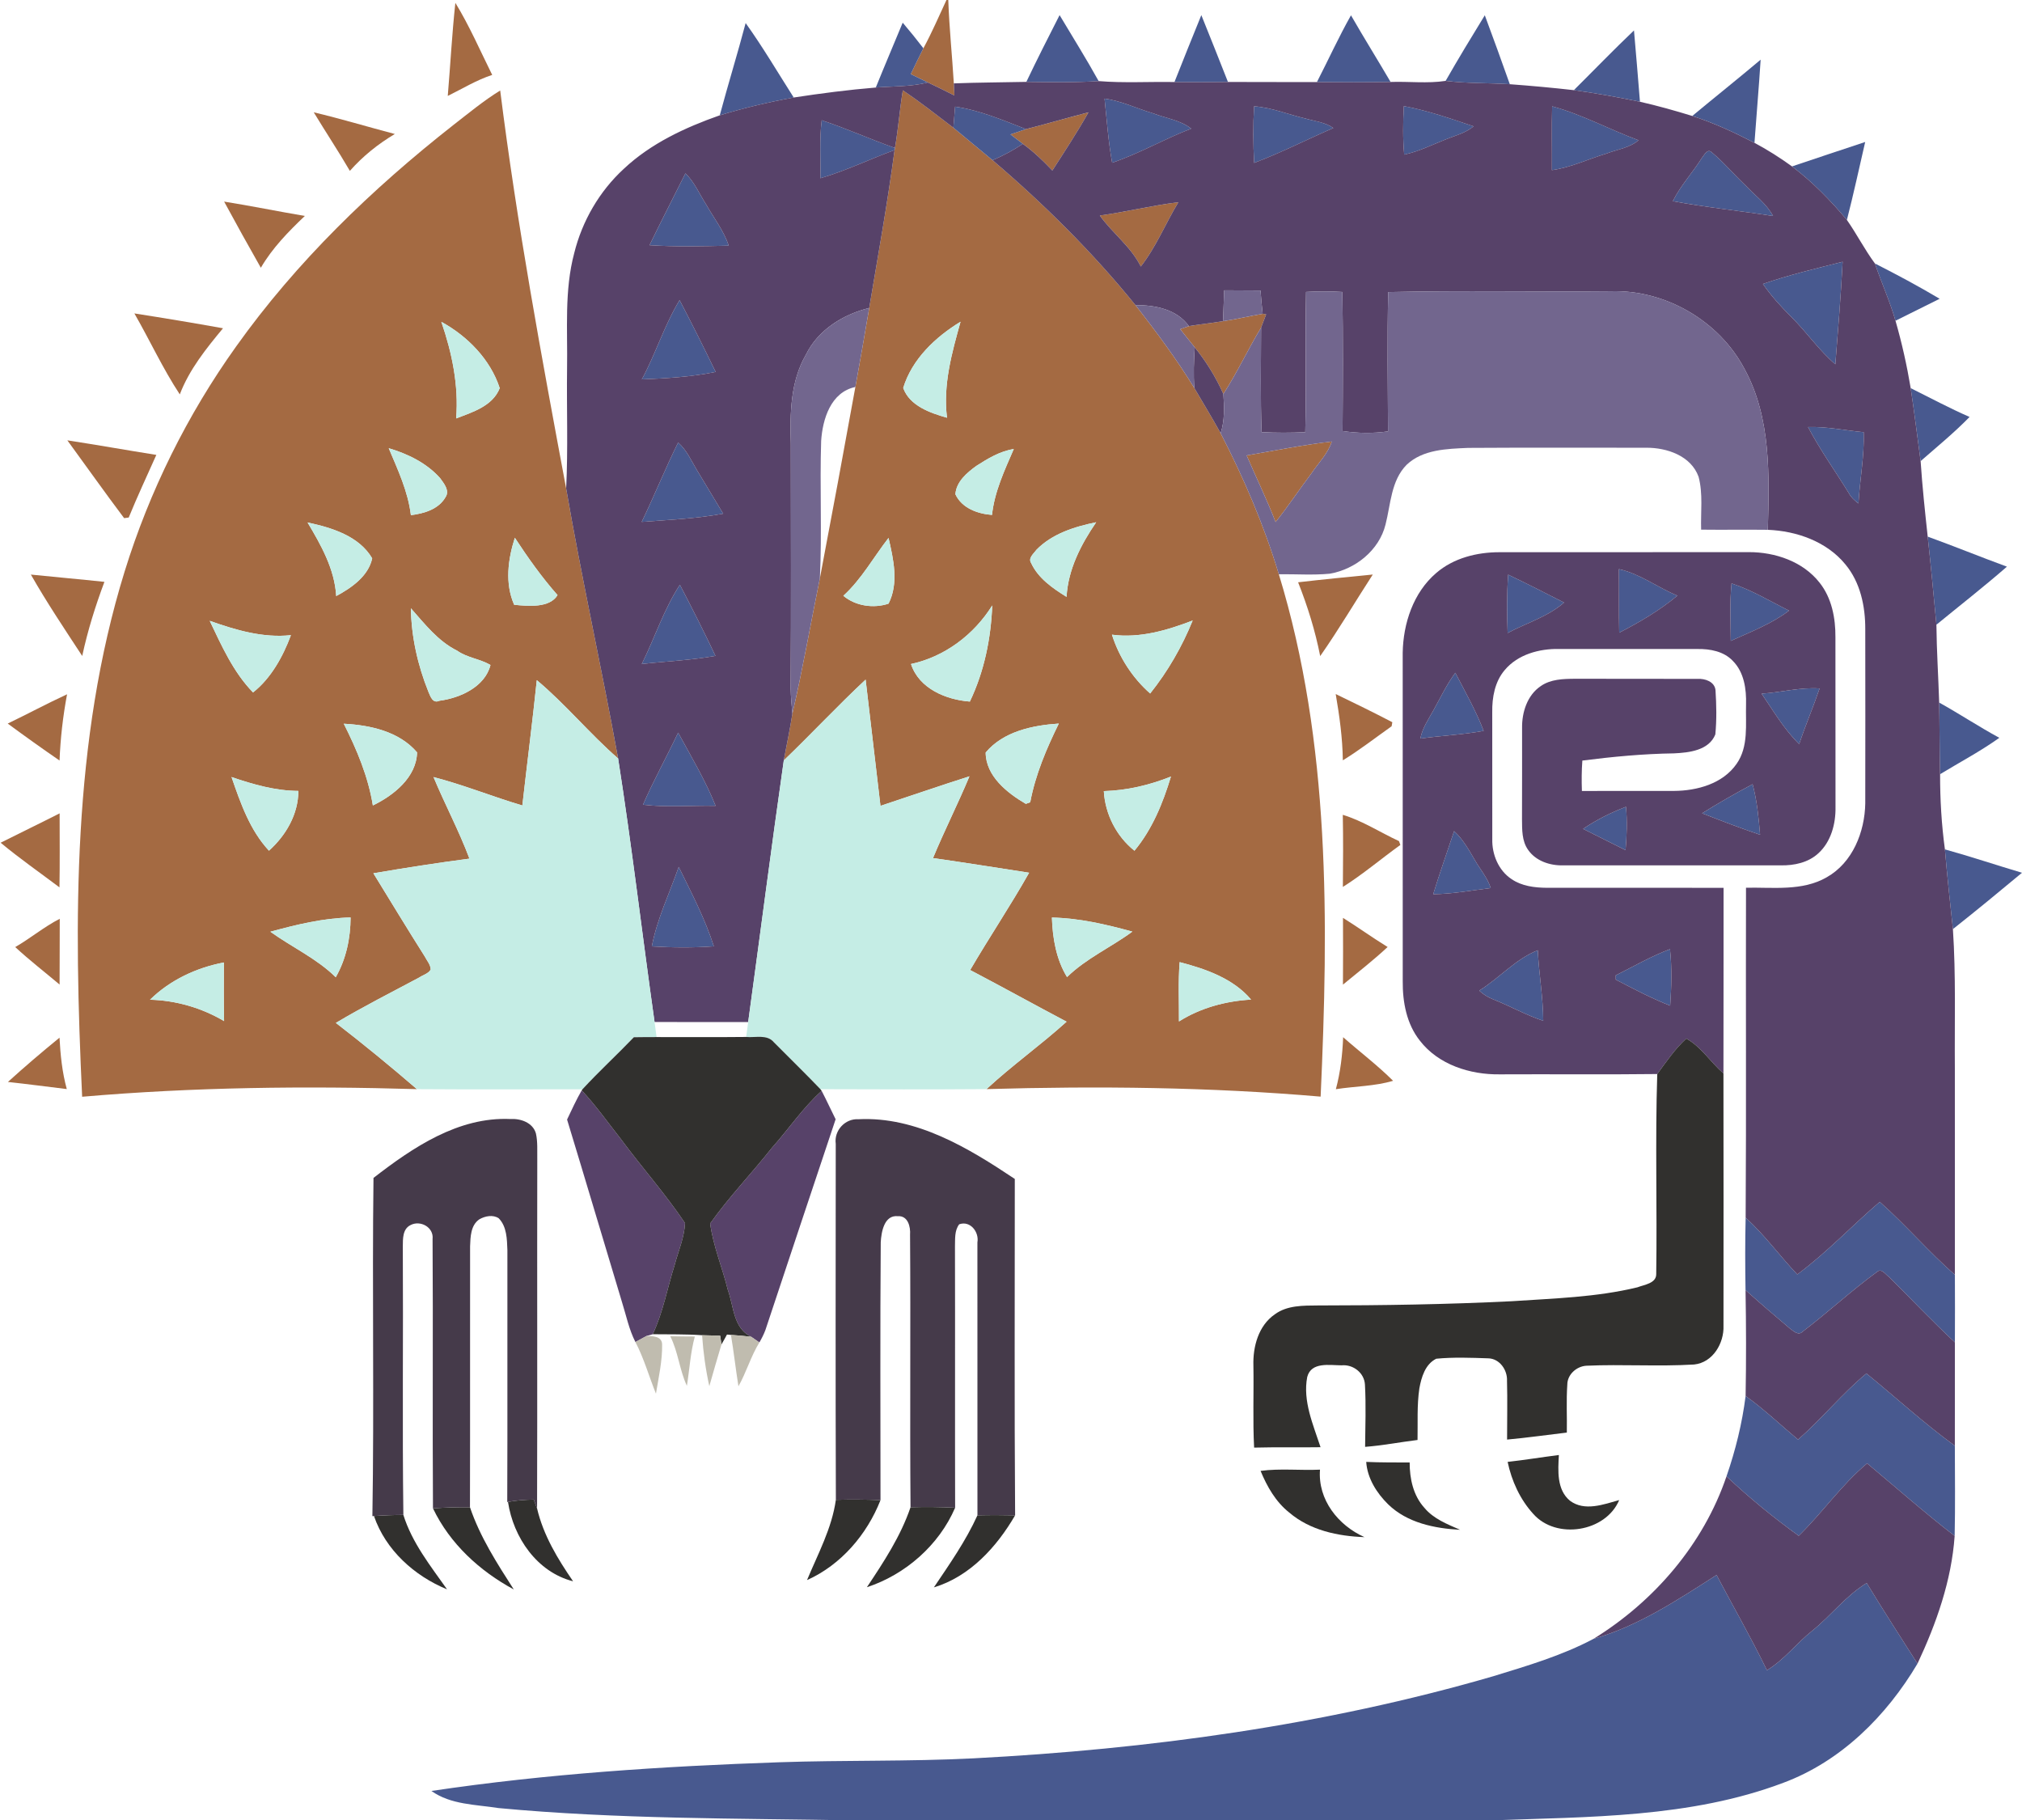 <?xml version="1.0" encoding="UTF-8" ?>
<!DOCTYPE svg PUBLIC "-//W3C//DTD SVG 1.1//EN" "http://www.w3.org/Graphics/SVG/1.1/DTD/svg11.dtd">
<svg width="511pt" height="460pt" viewBox="0 0 511 460" version="1.1" xmlns="http://www.w3.org/2000/svg">
<g id="#a46a42ff">
<path fill="#a46a42" opacity="1.00" d=" M 239.19 0.00 L 239.65 0.00 C 239.89 7.04 240.63 14.04 241.05 21.07 C 241.09 21.83 241.16 23.36 241.20 24.13 C 238.97 23.00 236.75 21.90 234.50 20.84 C 233.05 20.14 231.61 19.44 230.16 18.74 C 231.22 16.55 232.26 14.37 233.36 12.20 C 235.51 8.23 237.29 4.09 239.19 0.00 Z" />
<path fill="#a46a42" opacity="1.00" d=" M 115.08 0.72 C 118.63 6.52 121.36 12.83 124.39 18.93 C 120.43 20.22 116.88 22.41 113.16 24.24 C 113.82 16.40 114.23 8.54 115.08 0.72 Z" />
<path fill="#a46a42" opacity="1.00" d=" M 114.52 31.63 C 118.41 28.62 122.21 25.45 126.41 22.87 C 130.64 56.60 136.84 90.05 143.08 123.45 C 147.02 146.26 152.08 168.88 156.21 191.66 C 149.02 185.42 142.96 177.97 135.66 171.87 C 134.56 182.44 133.20 192.98 132.01 203.54 C 124.48 201.31 117.17 198.33 109.56 196.36 C 112.45 203.29 116.00 209.94 118.64 216.97 C 110.52 218.04 102.43 219.29 94.36 220.67 C 98.66 227.67 102.92 234.70 107.32 241.65 C 107.86 242.72 108.81 243.73 108.85 245.00 C 108.26 246.04 106.91 246.35 105.96 247.00 C 98.90 250.77 91.75 254.38 84.88 258.48 C 91.86 263.86 98.69 269.47 105.37 275.22 C 77.16 274.38 48.89 274.71 20.76 277.14 C 18.69 232.78 18.23 187.27 31.50 144.40 C 37.78 124.11 47.32 104.84 59.67 87.56 C 74.89 66.19 93.94 47.80 114.52 31.63 M 111.54 81.33 C 114.24 89.17 115.95 97.40 115.28 105.73 C 119.42 104.15 124.52 102.61 126.29 98.08 C 123.92 90.82 118.16 84.95 111.54 81.33 M 98.24 113.26 C 100.55 118.74 103.13 124.21 103.84 130.18 C 107.16 129.76 110.84 128.71 112.61 125.60 C 113.70 123.96 112.17 122.13 111.22 120.82 C 107.84 117.01 103.06 114.69 98.24 113.26 M 77.73 132.03 C 81.15 137.77 84.56 143.78 84.97 150.62 C 88.80 148.57 93.11 145.58 94.06 141.09 C 90.72 135.41 83.80 133.33 77.73 132.03 M 130.11 135.89 C 128.37 141.33 127.56 147.44 129.94 152.82 C 133.45 153.18 138.94 153.68 140.90 150.38 C 136.90 145.86 133.42 140.93 130.11 135.89 M 103.84 153.71 C 103.96 160.93 105.57 168.12 108.27 174.81 C 108.76 175.94 109.35 177.86 111.03 177.08 C 116.29 176.39 122.57 173.55 123.95 168.05 C 121.41 166.51 118.09 166.23 115.56 164.44 C 110.68 162.02 107.36 157.68 103.84 153.71 M 53.00 156.88 C 56.03 163.22 58.98 169.88 63.95 174.97 C 68.46 171.43 71.53 165.90 73.52 160.50 C 66.44 161.26 59.59 159.21 53.00 156.88 M 86.88 182.88 C 90.18 189.42 93.05 196.25 94.23 203.53 C 99.49 201.00 105.26 196.39 105.40 190.12 C 100.88 184.82 93.54 183.23 86.88 182.88 M 58.51 196.35 C 60.78 202.93 63.15 209.77 67.97 214.96 C 72.25 211.12 75.40 205.74 75.40 199.86 C 69.58 199.83 63.97 198.22 58.51 196.35 M 68.33 235.44 C 73.77 239.36 80.02 242.18 84.85 246.94 C 87.47 242.36 88.58 237.08 88.60 231.84 C 81.69 231.99 74.96 233.63 68.33 235.44 M 37.92 252.62 C 44.51 252.80 50.95 254.67 56.63 258.02 C 56.52 253.08 56.56 248.14 56.58 243.21 C 49.67 244.52 42.96 247.65 37.92 252.62 Z" />
<path fill="#a46a42" opacity="1.00" d=" M 228.16 22.83 C 232.56 25.77 236.72 29.06 240.94 32.27 C 244.25 34.99 247.53 37.75 250.84 40.48 C 263.89 51.62 276.14 63.76 286.95 77.10 C 292.24 83.85 297.34 90.76 301.84 98.07 C 304.06 101.87 306.36 105.62 308.48 109.48 C 314.39 120.91 319.47 132.79 323.19 145.11 C 336.25 187.77 335.75 232.99 333.75 277.11 C 305.68 274.69 277.46 274.40 249.31 275.21 C 255.78 269.21 263.01 264.09 269.55 258.17 C 261.40 253.87 253.34 249.40 245.18 245.12 C 250.01 236.84 255.37 228.88 260.08 220.53 C 251.99 219.29 243.90 217.98 235.79 216.83 C 238.68 209.86 242.09 203.13 245.00 196.17 C 237.47 198.57 230.01 201.15 222.51 203.63 C 221.25 192.99 219.99 182.36 218.76 171.73 C 211.68 178.34 205.07 185.44 198.08 192.15 C 198.79 188.22 199.65 184.31 200.25 180.36 C 202.88 169.01 204.87 157.54 207.20 146.13 C 210.26 130.03 213.25 113.92 216.17 97.79 C 217.38 91.14 218.54 84.49 219.67 77.82 C 221.90 64.54 224.30 51.27 226.08 37.91 L 226.17 37.39 C 227.01 32.56 227.37 27.66 228.16 22.83 M 228.26 98.04 C 229.89 102.56 235.08 104.35 239.33 105.56 C 238.28 97.27 240.55 89.18 242.75 81.30 C 236.40 85.17 230.47 90.76 228.26 98.04 M 246.73 117.74 C 244.34 119.47 241.66 121.74 241.45 124.90 C 243.10 128.43 247.06 129.83 250.70 130.12 C 251.33 124.23 253.87 118.84 256.20 113.47 C 252.72 114.00 249.65 115.87 246.73 117.74 M 261.91 138.95 C 261.24 139.91 259.75 141.01 260.60 142.29 C 262.39 146.16 266.03 148.64 269.54 150.83 C 269.93 143.89 273.17 137.59 277.03 131.97 C 271.58 133.08 265.88 134.86 261.91 138.95 M 213.13 150.55 C 216.22 153.15 220.76 153.80 224.55 152.54 C 227.18 147.36 225.79 141.31 224.55 135.93 C 220.75 140.81 217.74 146.35 213.13 150.55 M 230.23 167.79 C 232.23 173.99 239.08 176.82 245.10 177.28 C 248.73 169.71 250.43 161.35 250.76 152.99 C 246.16 160.36 238.78 165.95 230.23 167.79 M 281.01 160.38 C 282.81 166.07 286.20 171.30 290.67 175.24 C 295.12 169.66 298.73 163.42 301.41 156.80 C 294.92 159.29 288.04 161.32 281.01 160.38 M 249.10 190.16 C 249.13 196.09 254.52 200.38 259.25 203.13 C 259.53 203.03 260.08 202.82 260.36 202.72 C 261.67 195.73 264.47 189.19 267.58 182.84 C 260.95 183.28 253.57 184.82 249.10 190.16 M 278.96 199.91 C 279.30 205.75 282.13 211.32 286.70 214.97 C 291.20 209.55 293.90 202.92 295.92 196.23 C 290.51 198.40 284.79 199.74 278.96 199.91 M 265.84 231.86 C 266.01 237.06 266.91 242.40 269.66 246.90 C 274.51 242.16 280.78 239.38 286.17 235.41 C 279.53 233.59 272.76 232.00 265.84 231.86 M 298.12 243.12 C 297.73 248.10 297.98 253.11 297.95 258.11 C 303.41 254.67 309.76 252.96 316.17 252.59 C 311.69 247.26 304.68 244.83 298.12 243.12 Z" />
<path fill="#a46a42" opacity="1.00" d=" M 259.30 32.63 C 264.57 31.29 269.80 29.75 275.07 28.39 C 272.25 33.42 269.07 38.24 265.95 43.09 C 263.65 40.65 261.22 38.32 258.50 36.35 C 257.45 35.55 256.40 34.76 255.36 33.96 C 256.66 33.50 257.97 33.06 259.30 32.63 Z" />
<path fill="#a46a42" opacity="1.00" d=" M 79.29 28.38 C 86.17 30.01 92.94 32.06 99.78 33.86 C 95.54 36.39 91.69 39.47 88.42 43.18 C 85.50 38.17 82.29 33.34 79.29 28.38 Z" />
<path fill="#a46a42" opacity="1.00" d=" M 56.64 50.94 C 63.46 52.03 70.23 53.42 77.04 54.57 C 72.88 58.53 68.84 62.66 65.92 67.66 C 62.77 62.13 59.68 56.54 56.64 50.94 Z" />
<path fill="#a46a42" opacity="1.00" d=" M 277.95 54.46 C 284.60 53.56 291.12 51.91 297.79 51.11 C 294.55 56.47 292.18 62.40 288.30 67.35 C 285.80 62.29 281.13 58.94 277.95 54.46 Z" />
<path fill="#a46a42" opacity="1.00" d=" M 319.10 79.30 L 319.98 79.43 C 319.56 80.55 319.13 81.67 318.70 82.79 C 315.37 88.29 312.67 94.15 309.17 99.55 C 307.28 95.33 304.84 91.36 301.93 87.77 C 300.71 86.23 299.48 84.71 298.26 83.18 C 298.81 82.99 299.91 82.60 300.46 82.41 C 303.33 81.94 306.22 81.64 309.09 81.16 C 312.45 80.67 315.76 79.87 319.10 79.30 Z" />
<path fill="#a46a42" opacity="1.00" d=" M 33.96 79.20 C 41.44 80.37 48.91 81.61 56.36 82.95 C 52.11 88.08 47.84 93.36 45.44 99.66 C 41.14 93.14 37.86 85.98 33.96 79.20 Z" />
<path fill="#a46a42" opacity="1.00" d=" M 17.02 111.27 C 24.53 112.42 32.01 113.76 39.51 114.95 C 37.16 120.22 34.71 125.44 32.53 130.78 C 32.24 130.82 31.66 130.89 31.37 130.93 C 26.49 124.45 21.81 117.82 17.02 111.27 Z" />
<path fill="#a46a42" opacity="1.00" d=" M 315.05 115.08 C 322.21 113.85 329.35 112.41 336.57 111.57 C 335.60 114.64 333.23 116.92 331.48 119.54 C 328.40 123.63 325.57 127.91 322.37 131.92 C 320.16 126.20 317.47 120.70 315.05 115.08 Z" />
<path fill="#a46a42" opacity="1.00" d=" M 7.80 145.19 C 14.00 145.83 20.20 146.37 26.39 147.03 C 24.10 153.14 22.15 159.38 20.78 165.76 C 16.34 158.98 11.81 152.23 7.80 145.19 Z" />
<path fill="#a46a42" opacity="1.00" d=" M 328.06 147.14 C 334.34 146.41 340.64 145.80 346.93 145.18 C 342.48 152.04 338.33 159.09 333.64 165.79 C 332.39 159.41 330.45 153.18 328.06 147.14 Z" />
<path fill="#a46a42" opacity="1.00" d=" M 1.95 182.84 C 6.98 180.42 11.89 177.78 16.95 175.44 C 15.91 180.97 15.27 186.56 15.05 192.18 C 10.63 189.14 6.27 186.02 1.95 182.84 Z" />
<path fill="#a46a42" opacity="1.00" d=" M 337.56 175.38 C 342.36 177.69 347.15 180.04 351.87 182.50 C 351.83 182.76 351.73 183.26 351.69 183.52 C 347.60 186.41 343.64 189.51 339.36 192.13 C 339.29 186.50 338.51 180.92 337.56 175.38 Z" />
<path fill="#a46a42" opacity="1.00" d=" M 0.16 212.95 C 5.12 210.45 10.12 208.05 15.07 205.53 C 15.07 211.76 15.14 218.00 15.03 224.23 C 10.06 220.49 4.95 216.93 0.16 212.95 Z" />
<path fill="#a46a42" opacity="1.00" d=" M 339.35 205.90 C 344.36 207.42 348.81 210.35 353.55 212.54 C 353.64 212.78 353.81 213.27 353.90 213.51 C 349.03 217.01 344.45 220.92 339.37 224.12 C 339.43 218.04 339.47 211.97 339.35 205.90 Z" />
<path fill="#a46a42" opacity="1.00" d=" M 339.40 231.94 C 343.21 234.31 346.85 236.95 350.68 239.30 C 347.08 242.66 343.18 245.68 339.39 248.81 C 339.44 243.19 339.42 237.57 339.40 231.94 Z" />
<path fill="#a46a42" opacity="1.00" d=" M 3.85 239.32 C 7.70 237.09 11.14 234.20 15.10 232.17 C 15.06 237.71 15.11 243.25 15.06 248.79 C 11.32 245.64 7.44 242.64 3.85 239.32 Z" />
<path fill="#a46a42" opacity="1.00" d=" M 339.44 262.09 C 343.62 265.79 348.11 269.16 352.06 273.11 C 347.46 274.49 342.39 274.48 337.60 275.23 C 338.75 270.94 339.27 266.52 339.44 262.09 Z" />
<path fill="#a46a42" opacity="1.00" d=" M 2.00 273.40 C 6.24 269.55 10.61 265.83 15.04 262.21 C 15.27 266.58 15.71 270.96 16.88 275.20 C 11.92 274.60 6.97 273.94 2.00 273.40 Z" />
</g>
<g id="#48598fff">
<path fill="#48598f" opacity="1.00" d=" M 259.38 20.69 C 262.08 15.02 264.92 9.42 267.78 3.82 C 271.09 9.37 274.52 14.84 277.65 20.49 C 271.56 20.89 265.47 20.76 259.38 20.69 Z" />
<path fill="#48598f" opacity="1.00" d=" M 296.81 20.73 C 299.06 15.09 301.29 9.44 303.60 3.82 C 305.85 9.45 308.13 15.06 310.33 20.71 C 305.82 20.77 301.32 20.79 296.81 20.73 Z" />
<path fill="#48598f" opacity="1.00" d=" M 332.81 20.74 C 335.70 15.13 338.31 9.37 341.42 3.87 C 344.67 9.53 348.13 15.07 351.43 20.71 C 345.22 20.81 339.01 20.81 332.81 20.74 Z" />
<path fill="#48598f" opacity="1.00" d=" M 365.34 20.44 C 368.53 14.85 371.87 9.35 375.24 3.86 C 377.38 9.65 379.51 15.45 381.56 21.28 C 376.16 20.94 370.72 21.10 365.34 20.44 Z" />
<path fill="#48598f" opacity="1.00" d=" M 188.44 5.83 C 192.79 11.90 196.58 18.35 200.59 24.64 C 194.29 25.79 188.03 27.27 181.90 29.14 C 183.99 21.34 186.38 13.63 188.44 5.83 Z" />
<path fill="#48598f" opacity="1.00" d=" M 228.13 5.73 C 229.93 7.84 231.67 10.00 233.36 12.20 C 232.26 14.37 231.22 16.55 230.16 18.74 C 231.61 19.44 233.05 20.14 234.50 20.84 C 230.19 21.92 225.73 21.78 221.33 22.12 C 223.55 16.63 225.87 11.19 228.13 5.73 Z" />
<path fill="#48598f" opacity="1.00" d=" M 397.74 22.78 C 402.81 17.76 407.76 12.61 412.94 7.69 C 413.48 13.70 413.96 19.70 414.45 25.71 C 408.91 24.57 403.34 23.55 397.74 22.78 Z" />
<path fill="#48598f" opacity="1.00" d=" M 427.67 29.30 C 433.41 24.54 439.24 19.89 444.95 15.08 C 444.51 22.09 443.89 29.09 443.39 36.09 C 438.31 33.47 433.11 31.05 427.67 29.30 Z" />
<path fill="#48598f" opacity="1.00" d=" M 279.14 24.92 C 283.40 25.49 287.30 27.43 291.39 28.63 C 294.61 29.88 298.25 30.33 301.05 32.50 C 294.27 35.09 287.95 38.81 281.06 41.12 C 280.09 35.76 279.71 30.33 279.14 24.92 Z" />
<path fill="#48598f" opacity="1.00" d=" M 241.37 26.95 C 247.60 27.85 253.46 30.37 259.30 32.63 C 257.97 33.06 256.66 33.50 255.36 33.96 C 256.40 34.76 257.45 35.55 258.50 36.35 C 256.08 37.97 253.51 39.35 250.84 40.48 C 247.53 37.75 244.25 34.99 240.94 32.27 C 241.08 30.49 241.23 28.72 241.37 26.95 Z" />
<path fill="#48598f" opacity="1.00" d=" M 316.94 26.86 C 321.43 27.18 325.62 28.95 329.96 29.96 C 332.32 30.65 334.90 30.88 336.96 32.35 C 330.27 35.25 323.78 38.59 316.95 41.16 C 316.69 36.40 316.65 31.62 316.94 26.86 Z" />
<path fill="#48598f" opacity="1.00" d=" M 354.78 26.81 C 360.80 27.94 366.62 29.97 372.41 31.92 C 370.35 33.64 367.71 34.27 365.28 35.26 C 361.85 36.63 358.50 38.30 354.87 39.07 C 354.50 34.99 354.56 30.89 354.78 26.81 Z" />
<path fill="#48598f" opacity="1.00" d=" M 392.26 26.87 C 399.82 28.91 406.75 32.74 414.09 35.44 C 411.80 37.40 408.67 37.75 405.95 38.82 C 401.36 40.19 396.98 42.34 392.20 42.99 C 392.24 37.62 392.10 32.25 392.26 26.87 Z" />
<path fill="#48598f" opacity="1.00" d=" M 207.32 45.04 C 207.43 40.16 207.06 35.26 207.66 30.39 C 213.93 32.46 219.95 35.19 226.17 37.39 L 226.08 37.91 C 219.80 40.22 213.75 43.17 207.32 45.04 Z" />
<path fill="#48598f" opacity="1.00" d=" M 452.88 42.05 C 459.03 39.97 465.20 37.93 471.37 35.88 C 469.85 42.45 468.43 49.05 466.75 55.58 C 462.60 50.62 458.04 45.95 452.88 42.05 Z" />
<path fill="#48598f" opacity="1.00" d=" M 430.04 40.00 C 430.64 39.29 431.49 37.38 432.62 38.51 C 435.67 41.04 438.22 44.12 441.11 46.83 C 443.48 49.36 446.42 51.46 448.09 54.58 C 439.65 53.26 431.15 52.41 422.76 50.83 C 424.70 46.91 427.72 43.68 430.04 40.00 Z" />
<path fill="#48598f" opacity="1.00" d=" M 173.22 43.81 C 175.51 46.00 176.73 48.99 178.42 51.61 C 180.38 55.07 182.89 58.27 184.18 62.08 C 177.51 62.23 170.81 62.40 164.15 61.96 C 167.08 55.87 170.20 49.86 173.22 43.81 Z" />
<path fill="#48598f" opacity="1.00" d=" M 445.53 71.75 C 452.11 69.47 458.92 67.85 465.67 66.15 C 465.22 74.79 464.52 83.42 463.83 92.05 C 459.69 88.53 456.63 84.00 452.80 80.19 C 450.16 77.56 447.64 74.82 445.53 71.75 Z" />
<path fill="#48598f" opacity="1.00" d=" M 473.83 66.58 C 479.37 69.39 484.85 72.32 490.19 75.50 C 486.47 77.35 482.75 79.20 479.03 81.05 C 477.61 76.12 475.47 71.43 473.83 66.58 Z" />
<path fill="#48598f" opacity="1.00" d=" M 162.21 95.87 C 165.72 89.35 167.90 82.17 171.75 75.84 C 174.89 81.84 177.92 87.89 180.86 93.98 C 174.73 95.24 168.44 95.61 162.21 95.87 Z" />
<path fill="#48598f" opacity="1.00" d=" M 482.87 98.08 C 487.81 100.53 492.68 103.15 497.75 105.36 C 493.87 109.34 489.56 112.87 485.38 116.52 C 484.54 110.37 483.80 104.21 482.87 98.08 Z" />
<path fill="#48598f" opacity="1.00" d=" M 456.93 107.91 C 461.66 107.77 466.31 108.77 471.00 109.21 C 471.18 115.24 470.03 121.21 469.67 127.22 C 468.71 126.50 467.81 125.70 467.25 124.64 C 463.82 119.05 459.98 113.72 456.93 107.91 Z" />
<path fill="#48598f" opacity="1.00" d=" M 171.38 111.83 C 173.56 113.72 174.70 116.44 176.17 118.86 C 178.34 122.52 180.60 126.13 182.76 129.80 C 175.98 131.06 169.05 131.36 162.17 131.88 C 165.37 125.25 168.11 118.42 171.38 111.83 Z" />
<path fill="#48598f" opacity="1.00" d=" M 487.17 135.60 C 493.88 138.03 500.49 140.73 507.19 143.19 C 501.39 148.25 495.32 152.98 489.37 157.86 C 488.67 150.44 487.98 143.01 487.17 135.60 Z" />
<path fill="#48598f" opacity="1.00" d=" M 409.13 143.81 C 414.45 144.97 418.90 148.46 423.91 150.51 C 419.46 154.23 414.36 157.23 409.21 159.87 C 409.08 154.52 409.19 149.16 409.13 143.81 Z" />
<path fill="#48598f" opacity="1.00" d=" M 381.14 145.21 C 385.89 147.47 390.58 149.87 395.27 152.26 C 391.20 155.84 385.76 157.43 381.01 159.95 C 380.82 155.04 380.80 150.11 381.14 145.21 Z" />
<path fill="#48598f" opacity="1.00" d=" M 162.19 167.79 C 165.47 161.17 167.78 153.94 171.82 147.77 C 174.92 153.70 177.95 159.68 180.81 165.73 C 174.66 166.85 168.40 167.09 162.19 167.79 Z" />
<path fill="#48598f" opacity="1.00" d=" M 437.40 161.95 C 437.37 157.11 437.11 152.26 437.60 147.43 C 442.71 149.09 447.33 151.92 452.13 154.30 C 447.73 157.65 442.41 159.67 437.40 161.95 Z" />
<path fill="#48598f" opacity="1.00" d=" M 362.35 179.32 C 364.10 176.18 365.64 172.91 367.79 170.01 C 370.29 174.84 373.00 179.59 374.95 184.68 C 369.66 185.67 364.27 185.88 358.95 186.63 C 359.46 183.94 361.06 181.68 362.35 179.32 Z" />
<path fill="#48598f" opacity="1.00" d=" M 445.19 175.28 C 450.09 174.98 454.92 173.62 459.85 173.97 C 458.24 178.69 456.27 183.29 454.69 188.03 C 450.89 184.31 448.17 179.65 445.19 175.28 Z" />
<path fill="#48598f" opacity="1.00" d=" M 490.07 177.53 C 495.20 180.39 500.10 183.63 505.27 186.44 C 500.50 189.85 495.30 192.59 490.30 195.63 C 490.14 189.60 490.19 183.56 490.07 177.53 Z" />
<path fill="#48598f" opacity="1.00" d=" M 171.38 185.13 C 174.68 191.21 178.28 197.20 180.85 203.63 C 174.74 203.50 168.58 204.09 162.50 203.34 C 165.19 197.14 168.50 191.24 171.38 185.13 Z" />
<path fill="#48598f" opacity="1.00" d=" M 430.16 205.51 C 434.32 202.90 438.59 200.47 442.92 198.16 C 444.04 202.33 444.45 206.65 444.81 210.94 C 439.87 209.28 435.01 207.41 430.16 205.51 Z" />
<path fill="#48598f" opacity="1.00" d=" M 400.08 209.45 C 403.45 207.16 407.12 205.33 410.92 203.87 C 411.26 207.52 411.13 211.18 410.81 214.82 C 407.24 213.01 403.64 211.27 400.08 209.45 Z" />
<path fill="#48598f" opacity="1.00" d=" M 367.48 210.02 C 369.72 212.07 371.21 214.73 372.72 217.33 C 374.06 219.69 375.92 221.79 376.74 224.41 C 371.90 224.99 367.09 225.91 362.20 225.96 C 363.83 220.61 365.72 215.33 367.48 210.02 Z" />
<path fill="#48598f" opacity="1.00" d=" M 491.52 214.63 C 498.06 216.45 504.50 218.61 511.00 220.54 L 511.00 220.54 C 505.23 225.35 499.43 230.12 493.54 234.78 C 492.81 228.07 492.09 221.36 491.52 214.63 Z" />
<path fill="#48598f" opacity="1.00" d=" M 171.53 219.06 C 174.74 225.61 178.19 232.17 180.40 239.13 C 175.19 239.51 169.95 239.46 164.73 239.15 C 166.05 232.20 169.20 225.72 171.53 219.06 Z" />
<path fill="#48598f" opacity="1.00" d=" M 373.84 250.32 C 378.92 247.15 383.02 242.34 388.63 240.12 C 388.92 246.07 389.97 251.98 390.01 257.95 C 385.64 256.51 381.63 254.22 377.36 252.53 C 376.05 252.02 374.85 251.29 373.84 250.32 Z" />
<path fill="#48598f" opacity="1.00" d=" M 408.33 246.46 C 412.86 244.19 417.29 241.64 422.04 239.84 C 422.56 244.58 422.41 249.37 422.09 254.12 C 417.35 252.27 412.84 249.89 408.34 247.54 C 408.34 247.27 408.33 246.73 408.33 246.46 Z" />
<path fill="#48598f" opacity="1.00" d=" M 454.21 322.04 C 461.65 316.53 468.02 309.72 475.05 303.70 C 481.65 309.55 487.40 316.31 494.04 322.14 C 494.07 327.82 494.07 333.51 494.04 339.20 C 488.31 333.88 482.95 328.18 477.39 322.67 C 476.55 322.10 475.48 320.37 474.38 321.39 C 467.87 326.12 461.96 331.64 455.55 336.50 C 454.47 337.60 453.22 336.33 452.34 335.70 C 448.56 332.51 444.80 329.30 441.13 326.00 C 441.03 319.90 441.01 313.80 441.16 307.70 C 445.97 312.06 449.76 317.35 454.21 322.04 Z" />
<path fill="#48598f" opacity="1.00" d=" M 454.40 363.77 C 460.44 358.49 465.50 352.18 471.68 347.06 C 479.14 353.14 486.25 359.67 494.03 365.34 C 494.04 372.93 494.15 380.53 493.98 388.12 C 486.40 382.27 479.21 375.92 471.86 369.78 C 465.39 375.18 460.59 382.23 454.57 388.09 C 448.20 383.48 442.04 378.47 436.32 373.06 C 438.60 366.47 440.28 359.67 441.15 352.75 C 445.83 356.10 449.99 360.09 454.40 363.77 Z" />
<path fill="#48598f" opacity="1.00" d=" M 402.70 414.13 C 414.01 410.92 423.98 404.27 433.81 398.00 C 438.04 406.02 442.58 413.89 446.54 422.06 C 450.92 419.42 454.01 415.22 457.99 412.08 C 462.74 408.24 466.50 403.22 471.75 400.02 C 475.91 406.88 480.28 413.62 484.59 420.39 C 476.76 433.60 465.27 445.07 450.68 450.50 C 427.13 459.39 401.51 459.08 376.72 460.00 L 216.28 460.00 C 186.16 459.47 155.96 459.70 125.94 456.88 C 120.23 455.97 113.91 456.06 109.03 452.56 C 138.13 448.22 167.54 446.32 196.92 445.31 C 213.27 444.75 229.64 445.15 245.99 444.32 C 290.32 442.01 334.68 435.98 377.38 423.57 C 385.98 420.93 394.70 418.37 402.70 414.13 Z" />
</g>
<g id="#574269ff">
<path fill="#574269" opacity="1.00" d=" M 277.65 20.49 C 284.02 21.02 290.42 20.61 296.81 20.73 C 301.32 20.79 305.82 20.77 310.33 20.71 C 317.82 20.75 325.32 20.72 332.81 20.74 C 339.01 20.81 345.22 20.81 351.43 20.71 C 356.06 20.55 360.73 21.14 365.34 20.44 C 370.72 21.10 376.16 20.94 381.56 21.28 C 386.96 21.68 392.36 22.17 397.74 22.78 C 403.34 23.55 408.91 24.57 414.45 25.71 C 418.90 26.72 423.30 27.96 427.67 29.30 C 433.11 31.05 438.31 33.47 443.39 36.09 C 446.69 37.85 449.85 39.86 452.88 42.05 C 458.04 45.95 462.60 50.62 466.75 55.58 C 469.24 59.15 471.23 63.06 473.83 66.58 C 475.47 71.43 477.61 76.12 479.03 81.05 C 480.64 86.64 481.91 92.33 482.87 98.08 C 483.80 104.21 484.54 110.37 485.38 116.52 C 485.80 122.89 486.48 129.25 487.17 135.60 C 487.98 143.01 488.67 150.44 489.37 157.86 C 489.43 164.42 489.86 170.97 490.07 177.53 C 490.19 183.56 490.14 189.60 490.30 195.63 C 490.29 201.99 490.66 208.34 491.52 214.63 C 492.09 221.36 492.81 228.07 493.54 234.78 C 494.32 246.50 493.94 258.26 494.03 270.01 C 494.04 287.38 494.02 304.76 494.04 322.14 C 487.40 316.31 481.65 309.55 475.05 303.70 C 468.02 309.72 461.65 316.53 454.21 322.04 C 449.76 317.35 445.97 312.06 441.16 307.70 C 441.34 279.91 441.17 252.12 441.25 224.32 C 448.06 224.18 455.47 225.25 461.65 221.68 C 468.19 218.00 471.27 210.23 471.39 203.00 C 471.42 188.33 471.41 173.65 471.39 158.98 C 471.41 153.21 470.15 147.16 466.37 142.62 C 461.65 136.84 454.05 134.17 446.77 133.88 C 447.12 120.21 447.65 105.63 440.88 93.24 C 434.45 81.04 420.80 73.14 407.02 73.60 C 388.29 73.79 369.55 73.38 350.83 73.81 C 350.55 85.54 350.73 97.28 350.78 109.01 C 346.96 109.56 343.09 109.49 339.29 108.92 C 339.38 97.20 339.44 85.49 339.24 73.78 C 336.18 73.59 333.12 73.58 330.07 73.77 C 329.83 85.58 330.16 97.40 329.87 109.21 C 326.19 109.39 322.50 109.39 318.83 109.20 C 318.51 100.40 318.68 91.59 318.70 82.79 C 319.13 81.67 319.56 80.55 319.98 79.43 L 319.10 79.30 C 318.87 77.34 318.71 75.38 318.56 73.41 C 315.49 73.40 312.43 73.38 309.37 73.36 C 309.27 75.96 309.17 78.56 309.09 81.16 C 306.22 81.64 303.33 81.94 300.46 82.41 C 297.34 78.10 291.95 77.10 286.95 77.10 C 276.14 63.76 263.89 51.62 250.84 40.48 C 253.51 39.35 256.08 37.97 258.50 36.35 C 261.22 38.32 263.65 40.65 265.95 43.09 C 269.07 38.24 272.25 33.42 275.07 28.39 C 269.80 29.75 264.57 31.29 259.30 32.63 C 253.46 30.37 247.60 27.85 241.37 26.95 C 241.23 28.72 241.08 30.49 240.94 32.27 C 236.72 29.06 232.56 25.77 228.16 22.83 C 227.37 27.66 227.01 32.56 226.17 37.39 C 219.95 35.19 213.93 32.46 207.66 30.39 C 207.06 35.26 207.43 40.16 207.32 45.04 C 213.75 43.17 219.80 40.22 226.08 37.91 C 224.30 51.27 221.90 64.54 219.67 77.82 C 213.07 79.45 206.73 83.36 203.67 89.63 C 199.74 96.42 199.63 104.46 199.86 112.08 C 199.87 132.72 199.96 153.35 199.82 173.99 C 199.85 176.12 200.08 178.23 200.25 180.36 C 199.65 184.31 198.79 188.22 198.08 192.15 C 194.93 214.17 192.10 236.22 189.08 258.26 C 181.19 258.27 173.30 258.28 165.42 258.25 C 162.28 236.06 159.68 213.79 156.21 191.66 C 152.08 168.88 147.02 146.26 143.08 123.45 C 143.58 113.32 143.18 103.18 143.31 93.04 C 143.47 83.34 142.59 73.44 145.12 63.95 C 147.13 55.84 151.49 48.32 157.65 42.66 C 164.48 36.24 173.14 32.22 181.90 29.14 C 188.03 27.27 194.29 25.79 200.59 24.64 C 207.48 23.59 214.39 22.69 221.33 22.12 C 225.73 21.78 230.19 21.92 234.50 20.84 C 236.75 21.90 238.97 23.00 241.20 24.13 C 241.16 23.36 241.09 21.83 241.05 21.07 C 247.16 20.83 253.27 20.83 259.38 20.69 C 265.47 20.76 271.56 20.89 277.65 20.49 M 279.14 24.92 C 279.71 30.33 280.09 35.76 281.06 41.12 C 287.95 38.81 294.27 35.09 301.05 32.50 C 298.25 30.33 294.61 29.88 291.39 28.63 C 287.30 27.43 283.40 25.49 279.14 24.92 M 316.94 26.86 C 316.65 31.62 316.69 36.40 316.95 41.16 C 323.78 38.59 330.27 35.25 336.96 32.35 C 334.90 30.88 332.32 30.65 329.96 29.96 C 325.62 28.95 321.43 27.18 316.94 26.86 M 354.78 26.81 C 354.56 30.89 354.50 34.99 354.87 39.07 C 358.50 38.30 361.85 36.63 365.28 35.26 C 367.71 34.27 370.35 33.64 372.41 31.92 C 366.62 29.97 360.80 27.94 354.78 26.81 M 392.26 26.87 C 392.10 32.25 392.24 37.62 392.20 42.99 C 396.98 42.34 401.36 40.19 405.95 38.82 C 408.67 37.75 411.80 37.40 414.09 35.44 C 406.75 32.74 399.82 28.91 392.26 26.87 M 430.04 40.00 C 427.72 43.68 424.70 46.91 422.76 50.83 C 431.15 52.41 439.65 53.26 448.09 54.58 C 446.42 51.46 443.48 49.36 441.11 46.83 C 438.22 44.12 435.67 41.04 432.62 38.51 C 431.49 37.38 430.64 39.29 430.04 40.00 M 173.22 43.81 C 170.20 49.86 167.08 55.87 164.15 61.96 C 170.81 62.40 177.51 62.23 184.18 62.08 C 182.89 58.27 180.38 55.07 178.42 51.61 C 176.73 48.99 175.51 46.00 173.22 43.81 M 277.95 54.46 C 281.13 58.94 285.80 62.29 288.30 67.35 C 292.18 62.40 294.55 56.47 297.79 51.11 C 291.12 51.91 284.60 53.56 277.95 54.46 M 445.53 71.75 C 447.64 74.82 450.16 77.56 452.80 80.19 C 456.63 84.00 459.69 88.53 463.83 92.05 C 464.52 83.42 465.22 74.79 465.67 66.15 C 458.92 67.85 452.11 69.47 445.53 71.75 M 162.21 95.87 C 168.44 95.61 174.73 95.24 180.86 93.98 C 177.92 87.89 174.89 81.84 171.75 75.84 C 167.90 82.17 165.72 89.35 162.21 95.87 M 456.93 107.91 C 459.98 113.72 463.82 119.05 467.25 124.64 C 467.81 125.70 468.71 126.50 469.67 127.22 C 470.03 121.21 471.18 115.24 471.00 109.21 C 466.31 108.77 461.66 107.77 456.93 107.91 M 171.38 111.83 C 168.11 118.42 165.37 125.25 162.17 131.88 C 169.05 131.36 175.98 131.06 182.76 129.80 C 180.60 126.13 178.34 122.52 176.17 118.86 C 174.70 116.44 173.56 113.72 171.38 111.83 M 162.19 167.79 C 168.40 167.09 174.66 166.85 180.81 165.73 C 177.95 159.68 174.92 153.70 171.82 147.77 C 167.78 153.94 165.47 161.17 162.19 167.79 M 171.38 185.13 C 168.50 191.24 165.19 197.14 162.50 203.34 C 168.58 204.09 174.74 203.50 180.85 203.63 C 178.28 197.20 174.68 191.21 171.38 185.13 M 171.53 219.06 C 169.20 225.72 166.05 232.20 164.73 239.15 C 169.95 239.46 175.19 239.51 180.40 239.13 C 178.19 232.17 174.74 225.61 171.53 219.06 Z" />
<path fill="#574269" opacity="1.00" d=" M 301.93 87.77 C 304.84 91.36 307.28 95.33 309.17 99.55 C 309.41 102.87 309.52 106.27 308.48 109.48 C 306.36 105.62 304.06 101.87 301.84 98.07 C 301.57 94.64 301.72 91.20 301.93 87.77 Z" />
<path fill="#574269" opacity="1.00" d=" M 362.94 144.81 C 367.34 141.00 373.27 139.53 378.98 139.54 C 399.99 139.51 421.00 139.56 442.01 139.52 C 448.61 139.51 455.64 141.88 459.83 147.22 C 462.92 151.09 463.89 156.18 463.85 161.03 C 463.87 175.34 463.85 189.65 463.87 203.96 C 463.94 208.16 462.75 212.68 459.56 215.60 C 457.02 217.97 453.43 218.73 450.06 218.67 C 431.69 218.67 413.32 218.66 394.96 218.67 C 391.66 218.74 388.11 217.55 386.18 214.75 C 384.58 212.51 384.67 209.62 384.64 207.00 C 384.69 199.32 384.64 191.64 384.66 183.96 C 384.60 180.01 385.96 175.67 389.38 173.37 C 391.88 171.62 395.05 171.54 397.98 171.52 C 408.33 171.56 418.67 171.50 429.01 171.55 C 430.88 171.44 433.29 172.22 433.54 174.37 C 433.78 178.09 433.86 181.87 433.50 185.58 C 431.88 189.64 426.86 190.19 423.05 190.37 C 415.30 190.48 407.58 191.21 399.89 192.19 C 399.70 194.75 399.69 197.31 399.78 199.87 C 407.54 199.84 415.30 199.90 423.05 199.86 C 428.90 199.82 435.38 198.05 438.87 193.02 C 441.95 188.64 441.12 183.03 441.26 177.99 C 441.37 174.12 440.77 169.86 437.91 166.99 C 435.63 164.58 432.17 163.95 428.99 164.00 C 417.32 163.99 405.65 164.01 393.98 163.99 C 389.00 163.90 383.60 165.36 380.29 169.30 C 377.77 172.23 377.06 176.24 377.12 180.00 C 377.13 190.67 377.11 201.35 377.13 212.02 C 377.03 215.89 378.69 219.95 381.98 222.13 C 384.60 223.93 387.86 224.32 390.97 224.34 C 405.84 224.34 420.71 224.31 435.58 224.35 C 435.55 239.98 435.60 255.61 435.55 271.24 C 432.33 268.46 429.82 264.40 426.15 262.44 C 423.30 265.06 421.10 268.30 418.82 271.40 C 405.54 271.56 392.26 271.41 378.98 271.48 C 371.54 271.58 363.53 269.06 358.84 262.98 C 355.47 258.75 354.45 253.20 354.50 247.92 C 354.49 220.27 354.50 192.62 354.49 164.97 C 354.61 157.55 357.17 149.75 362.94 144.81 M 409.13 143.81 C 409.19 149.16 409.08 154.52 409.21 159.87 C 414.36 157.23 419.46 154.23 423.91 150.51 C 418.90 148.46 414.45 144.97 409.13 143.81 M 381.14 145.21 C 380.80 150.11 380.82 155.04 381.01 159.95 C 385.76 157.43 391.20 155.84 395.27 152.26 C 390.58 149.87 385.89 147.47 381.14 145.21 M 437.40 161.95 C 442.41 159.67 447.73 157.65 452.13 154.30 C 447.33 151.92 442.71 149.09 437.60 147.43 C 437.11 152.26 437.37 157.11 437.40 161.95 M 362.35 179.32 C 361.06 181.68 359.46 183.94 358.95 186.63 C 364.27 185.88 369.66 185.67 374.95 184.68 C 373.00 179.59 370.29 174.84 367.79 170.01 C 365.64 172.91 364.10 176.18 362.35 179.32 M 445.19 175.28 C 448.17 179.65 450.89 184.31 454.69 188.03 C 456.27 183.29 458.24 178.69 459.85 173.97 C 454.92 173.62 450.09 174.98 445.19 175.28 M 430.16 205.51 C 435.01 207.41 439.87 209.28 444.81 210.94 C 444.45 206.65 444.04 202.33 442.92 198.16 C 438.59 200.47 434.32 202.90 430.16 205.51 M 400.08 209.45 C 403.64 211.27 407.24 213.01 410.81 214.82 C 411.13 211.18 411.26 207.52 410.92 203.87 C 407.12 205.33 403.45 207.16 400.08 209.45 M 367.48 210.02 C 365.72 215.33 363.83 220.61 362.20 225.96 C 367.09 225.91 371.90 224.99 376.74 224.41 C 375.92 221.79 374.06 219.69 372.72 217.33 C 371.21 214.73 369.72 212.07 367.48 210.02 M 373.84 250.32 C 374.85 251.29 376.05 252.02 377.36 252.53 C 381.63 254.22 385.64 256.51 390.01 257.95 C 389.97 251.98 388.92 246.07 388.63 240.12 C 383.02 242.34 378.92 247.15 373.84 250.32 M 408.33 246.46 C 408.33 246.73 408.34 247.27 408.34 247.54 C 412.84 249.89 417.35 252.27 422.09 254.12 C 422.41 249.37 422.56 244.58 422.04 239.84 C 417.29 241.64 412.86 244.19 408.33 246.46 Z" />
<path fill="#574269" opacity="1.00" d=" M 147.01 275.52 C 150.64 279.42 153.72 283.78 157.01 287.96 C 162.27 295.07 168.20 301.72 173.12 309.07 C 172.95 312.70 171.45 316.09 170.52 319.57 C 168.66 325.42 167.60 331.56 164.96 337.15 C 164.57 337.26 163.78 337.48 163.39 337.59 C 162.69 337.97 161.28 338.74 160.58 339.12 C 158.95 335.93 158.25 332.39 157.18 329.00 C 152.54 313.64 147.99 298.25 143.31 282.90 C 144.49 280.41 145.64 277.91 147.01 275.52 Z" />
<path fill="#574269" opacity="1.00" d=" M 195.07 290.05 C 199.32 285.30 202.89 279.93 207.65 275.66 C 208.88 278.02 209.98 280.44 211.18 282.83 C 205.26 300.59 199.31 318.33 193.43 336.10 C 193.02 337.19 192.49 338.23 191.91 339.23 C 191.39 338.87 190.35 338.15 189.83 337.79 C 185.29 335.62 185.45 330.12 183.95 325.99 C 182.57 320.36 180.24 314.92 179.47 309.17 C 184.21 302.47 189.98 296.50 195.07 290.05 Z" />
<path fill="#574269" opacity="1.00" d=" M 474.38 321.39 C 475.48 320.37 476.55 322.10 477.39 322.67 C 482.95 328.18 488.31 333.88 494.04 339.20 C 494.02 347.91 494.03 356.63 494.03 365.34 C 486.25 359.67 479.14 353.14 471.68 347.06 C 465.50 352.18 460.44 358.49 454.40 363.77 C 449.99 360.09 445.83 356.10 441.15 352.75 C 441.31 343.84 441.29 334.91 441.13 326.00 C 444.80 329.30 448.56 332.51 452.34 335.70 C 453.22 336.33 454.47 337.60 455.55 336.50 C 461.96 331.64 467.87 326.12 474.38 321.39 Z" />
<path fill="#574269" opacity="1.00" d=" M 454.57 388.09 C 460.59 382.23 465.39 375.18 471.86 369.78 C 479.21 375.92 486.40 382.27 493.98 388.12 C 493.19 399.39 489.36 410.23 484.59 420.39 C 480.28 413.62 475.91 406.88 471.75 400.02 C 466.50 403.22 462.74 408.24 457.99 412.08 C 454.01 415.22 450.92 419.42 446.54 422.06 C 442.58 413.89 438.04 406.02 433.81 398.00 C 423.98 404.27 414.01 410.92 402.70 414.13 C 418.03 404.68 430.50 390.21 436.32 373.06 C 442.04 378.47 448.20 383.48 454.57 388.09 Z" />
</g>
<g id="#72668eff">
<path fill="#72668e" opacity="1.00" d=" M 309.37 73.36 C 312.43 73.38 315.49 73.40 318.56 73.41 C 318.71 75.38 318.87 77.34 319.10 79.30 C 315.76 79.87 312.45 80.67 309.09 81.16 C 309.17 78.56 309.27 75.96 309.37 73.36 Z" />
<path fill="#72668e" opacity="1.00" d=" M 330.07 73.77 C 333.12 73.58 336.18 73.59 339.24 73.78 C 339.44 85.49 339.38 97.20 339.29 108.92 C 343.09 109.49 346.96 109.56 350.78 109.01 C 350.73 97.28 350.55 85.54 350.83 73.81 C 369.55 73.38 388.29 73.79 407.02 73.60 C 420.80 73.14 434.45 81.04 440.88 93.24 C 447.65 105.63 447.12 120.21 446.77 133.88 C 441.15 133.81 435.52 133.91 429.91 133.84 C 429.77 129.40 430.42 124.84 429.27 120.49 C 427.36 115.16 421.23 113.10 416.02 113.14 C 401.02 113.15 386.01 113.08 371.01 113.18 C 365.67 113.42 359.59 113.55 355.48 117.45 C 351.53 121.45 351.47 127.42 350.15 132.55 C 348.54 139.05 342.53 143.86 336.06 144.97 C 331.78 145.38 327.48 145.05 323.19 145.11 C 319.47 132.79 314.39 120.91 308.48 109.48 C 309.52 106.27 309.41 102.87 309.17 99.55 C 312.67 94.15 315.37 88.29 318.70 82.79 C 318.68 91.59 318.51 100.40 318.83 109.20 C 322.50 109.39 326.19 109.39 329.87 109.21 C 330.16 97.40 329.83 85.58 330.07 73.77 M 315.05 115.08 C 317.47 120.70 320.16 126.20 322.37 131.92 C 325.57 127.91 328.40 123.63 331.48 119.54 C 333.23 116.92 335.60 114.64 336.57 111.57 C 329.35 112.41 322.21 113.85 315.05 115.08 Z" />
<path fill="#72668e" opacity="1.00" d=" M 286.95 77.10 C 291.95 77.10 297.34 78.10 300.46 82.41 C 299.91 82.60 298.81 82.99 298.26 83.18 C 299.48 84.71 300.71 86.23 301.93 87.77 C 301.72 91.20 301.57 94.64 301.84 98.07 C 297.34 90.76 292.24 83.85 286.95 77.10 Z" />
<path fill="#72668e" opacity="1.00" d=" M 203.67 89.63 C 206.73 83.36 213.07 79.45 219.67 77.82 C 218.54 84.49 217.38 91.14 216.17 97.79 C 209.96 99.08 207.88 105.90 207.52 111.44 C 207.15 123.00 207.76 134.58 207.20 146.13 C 204.87 157.54 202.88 169.01 200.25 180.36 C 200.08 178.23 199.85 176.12 199.82 173.99 C 199.96 153.35 199.87 132.72 199.86 112.08 C 199.63 104.46 199.74 96.42 203.67 89.63 Z" />
</g>
<g id="#c5ede5ff">
<path fill="#c5ede5" opacity="1.00" d=" M 111.54 81.33 C 118.16 84.95 123.92 90.82 126.29 98.08 C 124.52 102.61 119.42 104.15 115.28 105.73 C 115.95 97.40 114.24 89.17 111.54 81.33 Z" />
<path fill="#c5ede5" opacity="1.00" d=" M 228.26 98.04 C 230.47 90.76 236.40 85.17 242.75 81.30 C 240.55 89.18 238.28 97.27 239.33 105.56 C 235.08 104.35 229.89 102.56 228.26 98.04 Z" />
<path fill="#c5ede5" opacity="1.00" d=" M 98.24 113.26 C 103.06 114.69 107.84 117.01 111.22 120.82 C 112.17 122.13 113.70 123.96 112.61 125.60 C 110.84 128.71 107.16 129.76 103.84 130.18 C 103.13 124.21 100.55 118.74 98.24 113.26 Z" />
<path fill="#c5ede5" opacity="1.00" d=" M 246.73 117.74 C 249.65 115.87 252.72 114.00 256.20 113.47 C 253.87 118.84 251.33 124.23 250.70 130.12 C 247.06 129.83 243.10 128.43 241.45 124.90 C 241.66 121.74 244.34 119.47 246.73 117.74 Z" />
<path fill="#c5ede5" opacity="1.00" d=" M 77.73 132.03 C 83.80 133.33 90.72 135.41 94.06 141.09 C 93.11 145.58 88.80 148.57 84.97 150.62 C 84.56 143.78 81.15 137.77 77.73 132.03 Z" />
<path fill="#c5ede5" opacity="1.00" d=" M 261.91 138.95 C 265.88 134.86 271.58 133.08 277.03 131.97 C 273.17 137.59 269.93 143.89 269.54 150.83 C 266.03 148.64 262.39 146.16 260.60 142.29 C 259.75 141.01 261.24 139.91 261.91 138.95 Z" />
<path fill="#c5ede5" opacity="1.00" d=" M 130.11 135.89 C 133.42 140.93 136.90 145.86 140.90 150.38 C 138.94 153.68 133.45 153.18 129.94 152.82 C 127.56 147.44 128.37 141.33 130.11 135.89 Z" />
<path fill="#c5ede5" opacity="1.00" d=" M 213.13 150.55 C 217.74 146.35 220.75 140.81 224.55 135.93 C 225.79 141.31 227.18 147.36 224.55 152.54 C 220.76 153.80 216.22 153.15 213.13 150.55 Z" />
<path fill="#c5ede5" opacity="1.00" d=" M 230.23 167.79 C 238.78 165.95 246.16 160.36 250.76 152.99 C 250.43 161.35 248.73 169.71 245.10 177.28 C 239.08 176.82 232.23 173.99 230.23 167.79 Z" />
<path fill="#c5ede5" opacity="1.00" d=" M 103.84 153.71 C 107.36 157.68 110.68 162.02 115.56 164.44 C 118.09 166.23 121.41 166.51 123.95 168.05 C 122.57 173.55 116.29 176.39 111.03 177.08 C 109.35 177.86 108.76 175.94 108.27 174.81 C 105.57 168.12 103.96 160.93 103.84 153.71 Z" />
<path fill="#c5ede5" opacity="1.00" d=" M 53.00 156.88 C 59.59 159.21 66.44 161.26 73.52 160.50 C 71.53 165.90 68.46 171.43 63.95 174.97 C 58.98 169.88 56.03 163.22 53.00 156.88 Z" />
<path fill="#c5ede5" opacity="1.00" d=" M 281.01 160.38 C 288.04 161.32 294.92 159.29 301.41 156.80 C 298.73 163.42 295.12 169.66 290.67 175.24 C 286.20 171.30 282.81 166.07 281.01 160.38 Z" />
<path fill="#c5ede5" opacity="1.00" d=" M 135.66 171.87 C 142.96 177.97 149.02 185.42 156.21 191.66 C 159.68 213.79 162.28 236.06 165.42 258.25 C 165.59 259.51 165.76 260.78 165.93 262.06 C 164.02 262.05 162.10 262.08 160.19 262.10 C 155.92 266.55 151.37 270.73 147.19 275.26 C 133.25 275.23 119.31 275.33 105.37 275.22 C 98.69 269.47 91.86 263.86 84.88 258.48 C 91.75 254.38 98.90 250.77 105.96 247.00 C 106.91 246.35 108.26 246.04 108.85 245.00 C 108.81 243.73 107.86 242.72 107.32 241.65 C 102.92 234.70 98.66 227.67 94.36 220.67 C 102.43 219.29 110.52 218.04 118.64 216.97 C 116.00 209.94 112.45 203.29 109.56 196.36 C 117.17 198.33 124.48 201.31 132.01 203.54 C 133.20 192.98 134.56 182.44 135.66 171.87 Z" />
<path fill="#c5ede5" opacity="1.00" d=" M 198.08 192.15 C 205.07 185.44 211.68 178.34 218.76 171.73 C 219.99 182.36 221.25 192.99 222.51 203.63 C 230.01 201.15 237.47 198.57 245.00 196.17 C 242.09 203.13 238.68 209.86 235.79 216.83 C 243.90 217.98 251.99 219.29 260.08 220.53 C 255.37 228.88 250.01 236.84 245.18 245.12 C 253.34 249.40 261.40 253.87 269.55 258.17 C 263.01 264.09 255.78 269.21 249.31 275.21 C 235.32 275.32 221.33 275.28 207.34 275.23 C 203.49 271.21 199.49 267.33 195.58 263.38 C 193.85 261.29 190.90 262.26 188.57 262.03 C 188.74 260.77 188.90 259.51 189.08 258.26 C 192.10 236.22 194.93 214.17 198.08 192.15 Z" />
<path fill="#c5ede5" opacity="1.00" d=" M 86.88 182.88 C 93.54 183.23 100.88 184.82 105.40 190.12 C 105.26 196.39 99.49 201.00 94.23 203.53 C 93.05 196.25 90.18 189.42 86.88 182.88 Z" />
<path fill="#c5ede5" opacity="1.00" d=" M 249.10 190.16 C 253.57 184.82 260.95 183.28 267.58 182.84 C 264.47 189.19 261.67 195.73 260.36 202.72 C 260.08 202.82 259.53 203.03 259.25 203.13 C 254.52 200.38 249.13 196.09 249.10 190.16 Z" />
<path fill="#c5ede5" opacity="1.00" d=" M 58.51 196.35 C 63.97 198.22 69.58 199.83 75.40 199.86 C 75.40 205.74 72.25 211.12 67.97 214.96 C 63.15 209.77 60.78 202.93 58.51 196.35 Z" />
<path fill="#c5ede5" opacity="1.00" d=" M 278.96 199.91 C 284.79 199.74 290.51 198.40 295.92 196.23 C 293.90 202.92 291.20 209.55 286.70 214.97 C 282.13 211.32 279.30 205.75 278.96 199.91 Z" />
<path fill="#c5ede5" opacity="1.00" d=" M 68.33 235.44 C 74.96 233.63 81.69 231.99 88.60 231.84 C 88.58 237.08 87.47 242.36 84.85 246.94 C 80.02 242.18 73.77 239.36 68.33 235.44 Z" />
<path fill="#c5ede5" opacity="1.00" d=" M 265.84 231.86 C 272.76 232.00 279.53 233.59 286.17 235.41 C 280.78 239.38 274.51 242.16 269.66 246.90 C 266.91 242.40 266.01 237.06 265.84 231.86 Z" />
<path fill="#c5ede5" opacity="1.00" d=" M 37.92 252.62 C 42.96 247.65 49.67 244.52 56.58 243.21 C 56.56 248.14 56.52 253.08 56.63 258.02 C 50.95 254.67 44.51 252.80 37.92 252.62 Z" />
<path fill="#c5ede5" opacity="1.00" d=" M 298.12 243.12 C 304.68 244.83 311.69 247.26 316.17 252.59 C 309.76 252.96 303.41 254.67 297.95 258.11 C 297.98 253.11 297.73 248.10 298.12 243.12 Z" />
</g>
<g id="#31302eff">
<path fill="#31302e" opacity="1.00" d=" M 160.19 262.10 C 162.10 262.08 164.02 262.05 165.93 262.06 C 173.48 262.06 181.02 262.11 188.57 262.03 C 190.90 262.26 193.85 261.29 195.58 263.38 C 199.49 267.33 203.49 271.21 207.34 275.23 L 207.65 275.66 C 202.89 279.93 199.32 285.30 195.07 290.05 C 189.98 296.50 184.21 302.47 179.47 309.17 C 180.24 314.92 182.57 320.36 183.95 325.99 C 185.45 330.12 185.29 335.62 189.83 337.79 C 188.13 337.57 186.42 337.45 184.72 337.32 L 183.72 337.23 C 183.28 338.07 182.81 338.90 182.33 339.72 C 182.24 339.17 182.08 338.07 182.00 337.52 C 180.86 337.49 178.57 337.43 177.43 337.40 C 173.28 337.11 169.12 337.21 164.96 337.15 C 167.60 331.56 168.66 325.42 170.52 319.57 C 171.45 316.09 172.95 312.70 173.12 309.07 C 168.20 301.72 162.27 295.07 157.01 287.96 C 153.72 283.78 150.64 279.42 147.01 275.52 L 147.19 275.26 C 151.37 270.73 155.92 266.55 160.19 262.10 Z" />
<path fill="#31302e" opacity="1.00" d=" M 426.15 262.44 C 429.82 264.40 432.33 268.46 435.55 271.24 C 435.58 292.49 435.58 313.73 435.56 334.98 C 435.74 339.42 432.86 344.32 428.14 344.80 C 419.07 345.35 409.97 344.70 400.90 345.11 C 398.43 345.26 396.10 347.32 396.09 349.88 C 395.81 353.91 396.04 357.96 395.97 362.00 C 390.94 362.59 385.92 363.31 380.87 363.77 C 380.86 358.82 380.99 353.87 380.85 348.93 C 380.99 346.21 378.99 343.30 376.10 343.24 C 371.73 343.09 367.32 342.92 362.97 343.34 C 360.18 344.71 359.21 348.02 358.70 350.85 C 358.06 355.16 358.33 359.53 358.24 363.87 C 353.82 364.41 349.44 365.27 344.99 365.61 C 345.04 360.38 345.24 355.13 344.95 349.91 C 344.81 346.92 341.96 344.72 339.05 345.01 C 336.03 345.00 331.37 344.06 330.36 347.96 C 329.20 354.05 331.87 360.01 333.73 365.70 C 328.13 365.79 322.53 365.65 316.94 365.80 C 316.58 358.89 316.88 351.97 316.76 345.06 C 316.61 340.29 318.04 334.97 322.16 332.13 C 325.29 329.82 329.34 329.91 333.05 329.88 C 349.38 329.87 365.71 329.62 382.03 328.81 C 392.66 328.09 403.43 327.82 413.83 325.29 C 415.50 324.64 418.56 324.31 418.56 321.99 C 418.81 305.14 418.28 288.23 418.82 271.40 C 421.10 268.30 423.30 265.06 426.15 262.44 Z" />
<path fill="#31302e" opacity="1.00" d=" M 381.01 369.41 C 385.33 368.93 389.63 368.22 393.96 367.67 C 393.74 371.60 393.38 376.44 396.77 379.23 C 400.47 381.98 405.24 380.16 409.20 379.06 C 405.79 387.16 393.27 389.13 387.48 382.54 C 384.15 378.89 382.02 374.22 381.01 369.41 Z" />
<path fill="#31302e" opacity="1.00" d=" M 350.84 380.16 C 347.93 377.31 345.55 373.55 345.27 369.41 C 348.92 369.58 352.59 369.54 356.25 369.56 C 356.24 373.63 357.15 377.91 359.96 381.00 C 362.28 383.81 365.75 385.14 369.00 386.57 C 362.53 386.22 355.65 384.82 350.84 380.16 Z" />
<path fill="#31302e" opacity="1.00" d=" M 318.57 371.68 C 323.54 371.02 328.59 371.60 333.59 371.37 C 333.00 378.94 338.18 385.46 344.83 388.42 C 338.10 388.19 331.08 386.70 325.83 382.22 C 322.40 379.51 320.21 375.65 318.57 371.68 Z" />
<path fill="#31302e" opacity="1.00" d=" M 128.38 379.52 C 130.52 379.12 132.70 378.97 134.88 378.93 C 135.09 379.49 135.52 380.62 135.73 381.18 C 137.32 387.95 140.93 393.91 144.83 399.58 C 135.70 397.26 129.72 388.48 128.38 379.52 Z" />
<path fill="#31302e" opacity="1.00" d=" M 211.24 378.99 C 215.00 378.89 218.76 378.91 222.52 379.07 C 219.11 387.75 212.54 395.44 203.95 399.28 C 206.71 392.65 210.24 386.19 211.24 378.99 Z" />
<path fill="#31302e" opacity="1.00" d=" M 109.42 381.15 C 112.53 380.93 115.65 380.83 118.77 380.87 C 121.31 388.37 125.60 395.03 129.84 401.64 C 121.22 396.99 113.69 390.08 109.42 381.15 Z" />
<path fill="#31302e" opacity="1.00" d=" M 230.11 380.87 C 233.86 380.76 237.62 380.79 241.38 380.99 C 237.31 390.45 228.81 397.89 219.08 401.08 C 223.34 394.69 227.62 388.20 230.11 380.87 Z" />
<path fill="#31302e" opacity="1.00" d=" M 94.51 383.09 C 96.98 382.91 99.46 382.82 101.94 382.81 C 104.14 389.85 108.78 395.67 112.97 401.61 C 104.70 398.22 97.45 391.67 94.51 383.09 Z" />
<path fill="#31302e" opacity="1.00" d=" M 247.02 382.91 C 250.19 382.83 253.37 382.84 256.54 382.91 C 251.91 390.90 245.09 398.39 236.01 401.12 C 239.97 395.24 244.08 389.39 247.02 382.91 Z" />
</g>
<g id="#453a4aff">
<path fill="#453a4a" opacity="1.00" d=" M 94.39 297.65 C 104.35 289.94 115.83 282.17 129.00 282.77 C 131.59 282.61 134.67 283.68 135.44 286.42 C 135.92 288.58 135.74 290.82 135.78 293.01 C 135.72 322.40 135.82 351.79 135.73 381.18 C 135.52 380.62 135.09 379.49 134.88 378.93 C 132.70 378.97 130.52 379.12 128.38 379.52 L 128.19 379.55 C 128.28 358.35 128.19 337.14 128.23 315.93 C 128.12 313.16 128.11 309.97 126.04 307.85 C 124.58 306.87 122.57 307.29 121.14 308.11 C 118.94 309.61 118.89 312.56 118.80 314.95 C 118.77 336.92 118.83 358.90 118.77 380.87 C 115.65 380.83 112.53 380.93 109.42 381.15 C 109.27 358.47 109.47 335.77 109.32 313.09 C 109.66 310.11 106.21 308.25 103.73 309.58 C 101.72 310.58 101.82 313.06 101.80 314.98 C 101.93 337.59 101.65 360.20 101.94 382.81 C 99.46 382.82 96.98 382.91 94.51 383.09 L 94.11 383.12 C 94.58 354.63 94.03 326.13 94.39 297.65 Z" />
<path fill="#453a4a" opacity="1.00" d=" M 211.21 289.03 C 210.74 285.67 213.58 282.60 216.97 282.82 C 231.59 282.10 244.75 290.09 256.46 297.91 C 256.48 326.24 256.33 354.58 256.54 382.91 C 253.37 382.84 250.19 382.83 247.02 382.91 C 247.01 359.93 247.03 336.94 247.01 313.95 C 247.48 311.33 245.21 308.37 242.41 309.37 C 241.19 310.97 241.40 313.06 241.34 314.96 C 241.40 336.97 241.32 358.98 241.38 380.99 C 237.62 380.79 233.86 380.76 230.11 380.87 C 229.92 357.92 230.16 334.96 229.99 312.01 C 230.14 309.99 229.46 307.14 226.88 307.32 C 223.44 306.99 222.73 311.32 222.58 313.91 C 222.41 335.63 222.52 357.35 222.52 379.07 C 218.76 378.91 215.00 378.89 211.24 378.99 C 211.14 349.00 211.19 319.02 211.21 289.03 Z" />
</g>
<g id="#bfbbadf9">
<path fill="#bfbbad" opacity="0.98" d=" M 160.58 339.12 C 161.28 338.74 162.69 337.97 163.39 337.59 C 164.90 337.62 167.25 337.61 167.33 339.67 C 167.41 343.85 166.45 348.04 165.77 352.17 C 164.02 347.83 162.76 343.28 160.58 339.12 Z" />
<path fill="#bfbbad" opacity="0.98" d=" M 169.38 337.65 C 171.45 337.70 173.52 337.71 175.60 337.72 C 174.48 341.79 174.27 346.03 173.59 350.19 C 171.71 346.17 171.40 341.61 169.38 337.65 Z" />
<path fill="#bfbbad" opacity="0.98" d=" M 177.43 337.40 C 178.57 337.43 180.86 337.49 182.00 337.52 C 182.08 338.07 182.24 339.17 182.33 339.72 C 181.29 343.23 180.25 346.74 179.26 350.27 C 178.32 346.04 177.73 341.73 177.43 337.40 Z" />
<path fill="#bfbbad" opacity="0.98" d=" M 184.72 337.32 C 186.42 337.45 188.13 337.57 189.83 337.79 C 190.35 338.15 191.39 338.87 191.91 339.23 C 189.75 342.73 188.64 346.73 186.62 350.30 C 185.92 345.98 185.45 341.63 184.72 337.32 Z" />
</g>
</svg>

